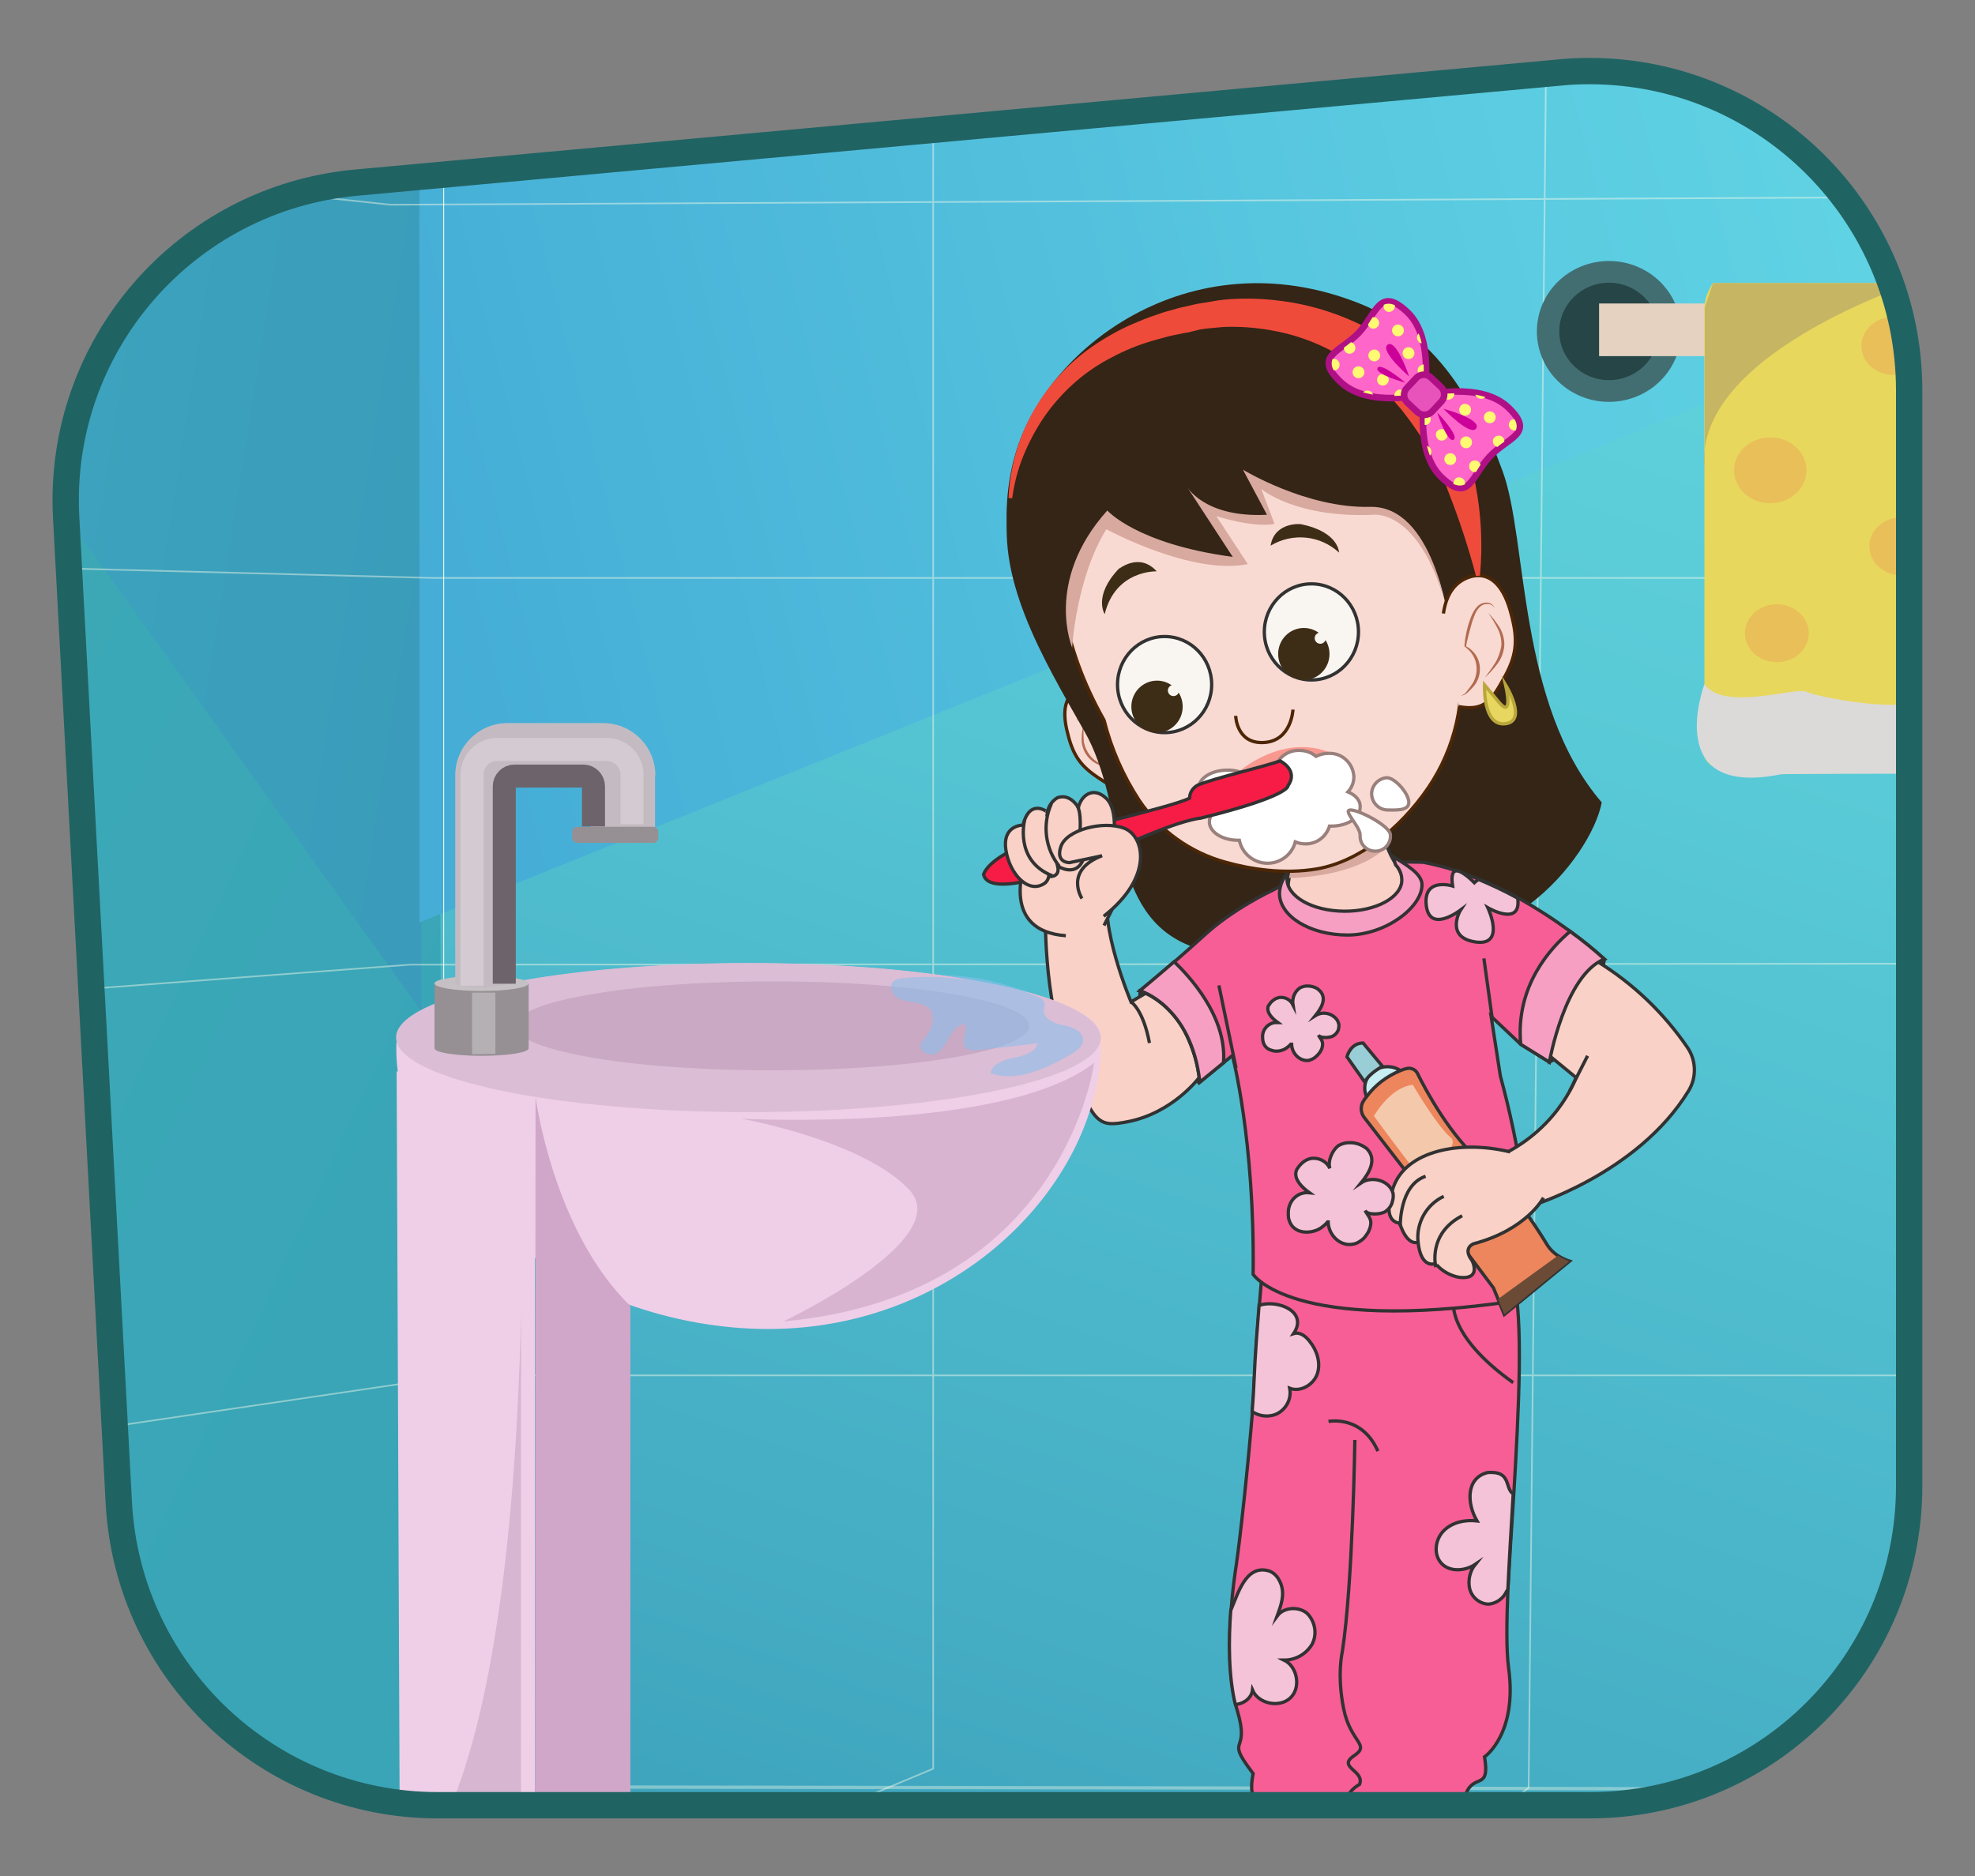 <?xml version="1.0" encoding="utf-8"?>
<!-- Generator: Adobe Illustrator 25.2.3, SVG Export Plug-In . SVG Version: 6.00 Build 0)  -->
<svg version="1.1" id="Layer_1" xmlns="http://www.w3.org/2000/svg" xmlns:xlink="http://www.w3.org/1999/xlink" x="0px" y="0px"
	 viewBox="0 0 600 570" style="enable-background:new 0 0 600 570;" xml:space="preserve">
<rect x="0" y="0" width="600" height="570" fill="#808080" stroke="none"/>
<style type="text/css">
	.st0{fill:#EFEFEF;}
	.st1{clip-path:url(#SVGID_2_);}
	.st2{fill:url(#SVGID_3_);}
	.st3{opacity:0.36;fill:none;stroke:#FEFFEB;stroke-miterlimit:10;enable-background:new    ;}
	.st4{fill:url(#SVGID_4_);}
	.st5{fill:url(#SVGID_5_);}
	.st6{fill:url(#SVGID_6_);}
	.st7{fill:url(#SVGID_7_);}
	.st8{opacity:0.57;fill:#A8B0B2;enable-background:new    ;}
	.st9{fill:url(#SVGID_8_);}
	.st10{fill:none;stroke:#FEFFEB;stroke-width:0.25;stroke-miterlimit:10;}
	.st11{opacity:0.43;}
	.st12{fill:none;stroke:#FEFFEB;stroke-width:0.5;stroke-miterlimit:10;}
	.st13{fill:#D3F0F4;}
	.st14{fill:#426E72;}
	.st15{fill:#264547;}
	.st16{fill:#E5D2C1;}
	.st17{fill:#E9EAE5;}
	.st18{fill:#99AAA9;}
	.st19{fill:#C0C1BC;}
	.st20{fill:#E8D75D;}
	.st21{fill:#DBDAD9;}
	.st22{fill:#C6B663;}
	.st23{opacity:0.15;fill:#EA3B48;enable-background:new    ;}
	.st24{fill:#383C54;}
	.st25{fill:#878686;}
	.st26{fill:url(#SVGID_9_);}
	.st27{fill:#D5DADB;}
	.st28{fill:url(#SVGID_10_);}
	.st29{fill:#AA9D87;}
	.st30{fill:none;}
	.st31{opacity:0.22;enable-background:new    ;}
	.st32{fill:#9B2454;stroke:#323232;stroke-miterlimit:10;}
	.st33{fill:#F9DAD2;stroke:#4C2606;stroke-miterlimit:10;}
	.st34{fill:#B26B51;}
	.st35{fill:#E7D760;stroke:#BAA73B;stroke-miterlimit:10;}
	.st36{fill:#F9D1C6;stroke:#323232;stroke-miterlimit:10;}
	.st37{fill:#7F527D;stroke:#323232;stroke-miterlimit:10;}
	.st38{fill:#936393;}
	.st39{fill:#E8D1E8;}
	.st40{fill:#D8A99E;}
	.st41{fill:#F75E95;stroke:#323232;stroke-miterlimit:10;}
	.st42{fill:#F4C3D7;stroke:#323232;stroke-miterlimit:10;}
	.st43{fill:#342516;}
	.st44{fill:#951C27;}
	.st45{fill:#F4EAE9;stroke:#664138;stroke-miterlimit:10;}
	.st46{fill:#F5968E;}
	.st47{fill:#F4756E;}
	.st48{fill:#C7EEF2;stroke:#323232;stroke-miterlimit:10;}
	.st49{fill:#ED865D;stroke:#323232;stroke-miterlimit:10;}
	.st50{fill:#9ACED6;stroke:#323232;stroke-miterlimit:10;}
	.st51{fill:#F4C9AB;}
	.st52{fill:#6B4B36;}
	.st53{fill:none;stroke:#323232;stroke-miterlimit:10;}
	.st54{fill:#F79FC3;stroke:#323232;stroke-miterlimit:10;}
	.st55{fill:#F9988F;}
	.st56{fill:#F9F6F2;stroke:#323232;stroke-miterlimit:10;}
	.st57{fill:#3D2D16;stroke:#3D2D16;stroke-miterlimit:10;}
	.st58{fill:#F9F6F2;}
	.st59{fill:#3D2D16;}
	.st60{fill:#FFFFFF;stroke:#99807C;stroke-miterlimit:10;}
	.st61{fill:#F71C46;stroke:#323232;stroke-miterlimit:10;}
	.st62{fill:#EF4B3B;}
	.st63{fill:#FE66CA;stroke:#AF1086;stroke-width:2;stroke-miterlimit:10;}
	.st64{fill:#FFFA71;}
	.st65{fill:#CC0098;}
	.st66{fill:#E852BB;stroke:#AF1086;stroke-width:2;stroke-miterlimit:10;}
	.st67{fill:#EFCEE8;}
	.st68{fill:#DBBDD5;}
	.st69{fill:#C9A9C3;}
	.st70{fill:#968F94;}
	.st71{fill:#C4C0C3;}
	.st72{fill:#C4BBC2;}
	.st73{fill:#D1A7C9;}
	.st74{opacity:0.58;fill:#8AC0ED;enable-background:new    ;}
	.st75{fill:#D8B4D1;}
	.st76{fill:#D6B6D0;}
	.st77{fill:#B5B0B4;}
	.st78{fill:none;stroke:#D3CBD1;stroke-width:7;stroke-miterlimit:10;}
	.st79{fill:none;stroke:#6D646B;stroke-width:7;stroke-miterlimit:10;}
	.st80{fill:none;stroke:#206363;stroke-width:8;stroke-miterlimit:10;}
</style>
<path class="st0" d="M133,548.5h350c53.6,0,97-43.4,97-97v-333c-0.1-53.6-43.6-96.9-97.1-96.9c-2.9,0-5.8,0.1-8.7,0.4L108.1,55.5
	c-51.9,4.8-90.8,49.7-88,101.7l16,299.5C38.9,508.1,81.4,548.5,133,548.5z"/>
<g>
	<defs>
		<path id="SVGID_1_" d="M133,548.5h350c53.6,0,97-43.4,97-97v-333c-0.1-53.6-43.6-96.9-97.1-96.9c-2.9,0-5.8,0.1-8.7,0.4
			L108.1,55.5c-51.9,4.8-90.8,49.7-88,101.7l16,299.5C38.9,508.1,81.4,548.5,133,548.5z"/>
	</defs>
	<clipPath id="SVGID_2_">
		<use xlink:href="#SVGID_1_"  style="overflow:visible;"/>
	</clipPath>
	<g class="st1">
		
			<linearGradient id="SVGID_3_" gradientUnits="userSpaceOnUse" x1="976.925" y1="1165.122" x2="529.725" y2="-140.048" gradientTransform="matrix(1 0 0 -1 0 572)">
			<stop  offset="0" style="stop-color:#72EDED"/>
			<stop  offset="0.23" style="stop-color:#6FE9EA"/>
			<stop  offset="0.45" style="stop-color:#67DDE3"/>
			<stop  offset="0.68" style="stop-color:#58C9D6"/>
			<stop  offset="0.9" style="stop-color:#45ADC4"/>
			<stop  offset="0.99" style="stop-color:#3CA1BC"/>
		</linearGradient>
		<path class="st2" d="M131-200.1c1.2,258.8,2.4,517.7,3.6,776.5l1150.4,7.1v-780.1L131-200.1z"/>
		<line class="st3" x1="136.4" y1="542.9" x2="1352.3" y2="544.8"/>
		
			<linearGradient id="SVGID_4_" gradientUnits="userSpaceOnUse" x1="-1117.42" y1="810.79" x2="150.52" y2="216.68" gradientTransform="matrix(1 0 0 -1 0 572)">
			<stop  offset="0.38" style="stop-color:#41AFB5"/>
			<stop  offset="0.76" style="stop-color:#3EABB6"/>
			<stop  offset="0.99" style="stop-color:#39A5B7"/>
		</linearGradient>
		<path class="st4" d="M131.6-205.8l-509.1-171.3l-9.9,1032.7L135,544.2C133.9,294.2,132.7,44.2,131.6-205.8z"/>
		
			<linearGradient id="SVGID_5_" gradientUnits="userSpaceOnUse" x1="-765.481" y1="712.805" x2="171.629" y2="564.095" gradientTransform="matrix(1 0 0 -1 0 572)">
			<stop  offset="0.13" style="stop-color:#41B5C4"/>
			<stop  offset="0.48" style="stop-color:#40B1C2"/>
			<stop  offset="0.81" style="stop-color:#3DA5BE"/>
			<stop  offset="0.99" style="stop-color:#3A9CBA"/>
		</linearGradient>
		<path class="st5" d="M-367.7-384l496.4,179.9L128,307.3L-367.7-384z"/>
		
			<linearGradient id="SVGID_6_" gradientUnits="userSpaceOnUse" x1="1320.054" y1="833.019" x2="70.313" y2="518.736" gradientTransform="matrix(1 0 0 -1 0 572)">
			<stop  offset="2.000000e-02" style="stop-color:#72EDED"/>
			<stop  offset="0.26" style="stop-color:#6FE9EC"/>
			<stop  offset="0.5" style="stop-color:#67DDE7"/>
			<stop  offset="0.74" style="stop-color:#59C9E0"/>
			<stop  offset="0.98" style="stop-color:#45ADD6"/>
			<stop  offset="0.99" style="stop-color:#45ADD6"/>
		</linearGradient>
		<polyline class="st6" points="1334.6,-203.1 127.4,-202.5 127.4,280.3 1323.6,-202.5 		"/>
		
			<linearGradient id="SVGID_7_" gradientUnits="userSpaceOnUse" x1="1255.8" y1="125.021" x2="360.71" y2="-100.079" gradientTransform="matrix(1 0 0 -1 0 572)">
			<stop  offset="2.000000e-02" style="stop-color:#E9EAE5"/>
			<stop  offset="0.12" style="stop-color:#E0E4E0"/>
			<stop  offset="0.44" style="stop-color:#C7D4D1"/>
			<stop  offset="0.74" style="stop-color:#B8C9C8"/>
			<stop  offset="0.98" style="stop-color:#B3C6C5"/>
		</linearGradient>
		<path class="st7" d="M1297,550.8l-1162.6-6l-502.6,105.6l1665.3-8.7L1297,550.8z"/>
		<path class="st8" d="M52.3,535.4l-8.8,2.2l9.2,0.4C52.4,537.1,52.3,536.3,52.3,535.4z"/>
		<path class="st8" d="M125.3,544.9c0.4,4.2,0,8.1-3.7,11c-0.9,0.7-1.9,1.3-3,1.7c63,2.3,141.9,4.9,173.8,4.5
			c17.7,39.3,92.5,40.9,136,0.2L824,571l-7.5,15.9c-1,2.1,0,4.5,2.1,5.5c0.6,0.3,1.2,0.4,1.8,0.4l363.5,3.2c3.3,0,6.3-2,7.4-5.1
			l14.6-40.5L125.3,544.9z"/>
		
			<linearGradient id="SVGID_8_" gradientUnits="userSpaceOnUse" x1="-329.94" y1="-26.259" x2="1335.37" y2="-26.259" gradientTransform="matrix(1 0 0 -1 0 572)">
			<stop  offset="0" style="stop-color:#6F929B"/>
			<stop  offset="0.14" style="stop-color:#7D96A5"/>
			<stop  offset="0.48" style="stop-color:#999EB9"/>
			<stop  offset="0.77" style="stop-color:#ABA2C5"/>
			<stop  offset="0.99" style="stop-color:#B1A4C9"/>
		</linearGradient>
		<path class="st9" d="M136.4,542.9c117.8,30.6,237.1,55,357.4,73c306.3,45.7,580.2,44.3,805.4,25.3L-366.1,650L136.4,542.9z"/>
		<line class="st10" x1="134.8" y1="-209.9" x2="134.8" y2="547.9"/>
		<g class="st11">
			<polyline class="st12" points="-373,9.9 118.6,62.2 1442.2,55.6 			"/>
			<polyline class="st12" points="-374,162.5 131.4,175.6 1381.6,175.6 			"/>
			<polyline class="st12" points="-369.5,311.5 -369.5,330.3 124.6,293.1 1415.9,292.3 			"/>
			<polyline class="st12" points="-366.2,492.5 139.2,417.9 1352.3,417.9 			"/>
			<polyline class="st12" points="283.5,-200.1 283.5,537.4 -128.7,709.9 			"/>
			<polyline class="st12" points="471.9,-200.1 464.4,543.2 210.9,735 			"/>
			<polyline class="st12" points="657.9,-200.1 654.7,546.4 530.5,801 			"/>
		</g>
		<polygon class="st13" points="15.8,-147.2 72.3,-126 72.3,37.7 15.8,30.6 		"/>
		<ellipse class="st14" cx="488.8" cy="100.7" rx="21.9" ry="21.4"/>
		<ellipse class="st15" cx="488.8" cy="100.7" rx="15.1" ry="14.8"/>
		<rect x="485.8" y="92.2" class="st16" width="230.1" height="16"/>
		<path class="st17" d="M-21.3,310.8c0,0,26-7,25.7,22.6L4,357.2c0,0-13.1,4.2-22.3,0l0.5-18.8c0,0-1.6-2.5-3.6-4.9
			C-23.5,330.7-33.9,319.2-21.3,310.8z"/>
		<path class="st18" d="M-18.3,357.2c0,0,6.2,4.5,22.3,0c-0.4,3.5,0,4.4,0,4.4s-16,5.2-22.3,0V357.2z"/>
		<path class="st19" d="M-17.7,338.4c0,0,11.3,17.8,21.7,18.8c-8.9,1.9-14.3,3.3-22.3,0L-17.7,338.4z"/>
		<path class="st20" d="M517.8,93.4v119.3c-1.9,19.9-3.8,23.2,25.8,22.5s115.7,0.1,115.7,0.1s20.2,10.5,19.8-22.6
			c-0.3-32.4-10.4-110.7-4.8-119.3c1.3-7.4,4.8,0,4.8,0l-3.5-7.4H520.4C520.4,86,517.8,89.7,517.8,93.4z"/>
		<path class="st21" d="M517.8,207.9c0,0-13.2,34.9,23.5,27.3c36.6-0.3,116.3,0.1,116.3,0.1s25,10.1,21.6-27.4
			c-9.3,0-39.9,5.9-47.4,4s-40.5-3.3-47.7,0.7s-31.9-0.8-35.3-2.4S523.9,216.3,517.8,207.9z"/>
		<path class="st22" d="M581.3,86c0,0-67.3,21.9-63.4,56.3V93.4l2.5-7.4H581.3z"/>
		<ellipse class="st23" cx="537.8" cy="142.9" rx="11" ry="10"/>
		<ellipse class="st23" cx="577.6" cy="166" rx="9.7" ry="8.8"/>
		<ellipse class="st23" cx="600.8" cy="133.2" rx="9.7" ry="8.8"/>
		<ellipse class="st23" cx="575.2" cy="105.1" rx="9.7" ry="8.8"/>
		<ellipse class="st23" cx="600.8" cy="192.4" rx="9.7" ry="8.8"/>
		<ellipse class="st23" cx="539.8" cy="192.4" rx="9.7" ry="8.8"/>
		<polygon class="st24" points="93.1,-137.5 24.4,-161.3 24.4,22.8 98.1,36.1 100.2,-135.4 		"/>
		<polygon class="st25" points="90.2,-138 90.2,24.3 96,27.7 96,-129.8 		"/>
		
			<linearGradient id="SVGID_9_" gradientUnits="userSpaceOnUse" x1="64.441" y1="609.2" x2="56.691" y2="511.03" gradientTransform="matrix(1 0 0 -1 0 572)">
			<stop  offset="0" style="stop-color:#AECCD3"/>
			<stop  offset="0.44" style="stop-color:#D0DDDD"/>
		</linearGradient>
		<polygon class="st26" points="69.4,-14.7 90.2,28.8 32.4,15.3 32.4,-23.7 69.4,-16.1 		"/>
		<polygon class="st27" points="90.2,28.8 85.9,30.2 32.4,18.5 32.4,15.3 		"/>
		
			<linearGradient id="SVGID_10_" gradientUnits="userSpaceOnUse" x1="64.441" y1="634.7" x2="56.691" y2="536.53" gradientTransform="matrix(1 0 0 -1 0 572)">
			<stop  offset="0" style="stop-color:#AECCD3"/>
			<stop  offset="0.44" style="stop-color:#D0DDDD"/>
		</linearGradient>
		<polygon class="st28" points="69.4,-40.2 90.2,3.3 32.4,-10.2 32.4,-49.2 69.4,-41.6 		"/>
		<polygon class="st27" points="90.2,3.3 85.9,4.7 32.4,-6.9 32.4,-10.2 		"/>
		<polygon class="st29" points="18.8,-177.3 14.6,-177.3 14.6,30.2 18.8,30.7 		"/>
		<path class="st17" d="M18.8-177.3V30.7L106,44.2v-187.6L18.8-177.3z M95.3,24.8l-63-9.7v-171l63,23.2V24.8z"/>
		<polygon class="st30" points="115.2,44.1 98.7,44.1 10.3,30.2 18.8,30.5 27.4,30.7 		"/>
		<ellipse class="st31" cx="399.7" cy="581.8" rx="82.7" ry="20"/>
		<path class="st32" d="M364.5,328.8c0.2-5.8-1.4-11.6-4.7-16.4c-3.4-4.9-8-8.8-13.4-11.3c-1.9,14.7,18.1,28,18.1,28"/>
		<path class="st33" d="M339.4,215.5c-3.1-3.6-7.1-6.9-11.2-5.9s-5.7,5.3-4.1,12.2s3.5,10.4,9.1,14.2s8.6,5.7,13.6,1.5
			C346.9,229.7,341.1,217.9,339.4,215.5z"/>
		<path class="st34" d="M345.2,235.2c-0.7,0.2-1.4,0.2-2.1,0c-0.7-0.2-1.4-0.4-2-0.8c-1.4-0.7-2.5-1.7-3.2-3.1
			c-0.7-1.3-1-2.9-0.7-4.4c0.1-0.8,0.4-1.6,0.9-2.3c-0.4-0.5-0.7-0.9-1.1-1.4c-1-1.2-2-2.3-3.1-3.4c-1-1.1-2.2-2-3.6-2.6
			c-0.7-0.2-1.4-0.1-2,0.2c-0.6,0.4-1,1-1,1.8c-0.2-0.8,0.2-1.6,0.9-2.1c0.7-0.5,1.5-0.7,2.3-0.5c1.5,0.5,2.9,1.4,3.9,2.6
			c1.1,1.1,2.1,2.3,3.1,3.6c0.3,0.4,0.6,0.9,0.9,1.3c0,0.1,0.1,0.1,0.1,0.2s-0.1,0.3-0.2,0.4c-0.3,0.7-0.5,1.4-0.6,2.2
			c-0.1,1.4,0.1,2.8,0.8,4c0.6,1.2,1.6,2.2,2.8,2.9c0.6,0.3,1.2,0.6,1.9,0.9C343.8,235.2,344.5,235.3,345.2,235.2z M333.7,231.7
			c1.3,0.8,2.7,1.5,4.1,2.2c-1.5-0.4-3-1-4.4-1.7c-1.5-0.7-2.7-1.8-3.6-3.2c-0.8-1.4-1.3-3-1.2-4.7c0-1.6,0.3-3.1,0.7-4.6
			c-0.1,1.5-0.2,3.1-0.1,4.6c0,1.5,0.5,3,1.3,4.3C331.3,229.9,332.4,231,333.7,231.7L333.7,231.7z"/>
		<path class="st35" d="M344.9,234.7c0,0,5.5,9.2,0.2,11.2s-4.8-8.7-4.8-8.7s2.4,8.9,3.5,3.2L344.9,234.7z"/>
		<path class="st36" d="M317.6,275.9c0,0-0.9,27.6,7,46.6s8.8,20.1,18.1,18.3c14.1-2.8,22-13.9,22-13.9s-4.9-22.5-16-25.5l-5.1,3
			c0,0-10-23.6-6.7-34.8C336.9,269.6,319,265.9,317.6,275.9z"/>
		<path class="st36" d="M343.6,304.4c0,0,3.7,2.3,5.6,12.5"/>
		<path class="st32" d="M486.7,291.2c0,0-9.7,5.1-13.7,14.1c-2.4,5.5-3.2,11.5-2.3,17.4c13.4-6.3,16.7-31.3,16.7-31.3"/>
		<path class="st36" d="M412.9,562.7l-23.2,6.5l-7.6-16c0.5-0.7,0.9-1.4,1.3-2c0.4-0.7,0.8-1.5,1.1-2.2c2.9-6.2,1.3-9.7,1.3-9.7
			s23.2-7.9,23.6,1.6c0.1,2.5,0.3,4.8,0.4,6.8c0.5,6,1,10.1,1,10.1l1,2.3L412.9,562.7z"/>
		<path class="st37" d="M415.9,565c-16,12.3-48.9,14.6-61.7,12.1c-6.4-1.3-8-4.2-8-6.9c0.1-1.8,0.6-3.5,1.5-5
			c4.9-12.8,18.5-19,33.9-14.6c0.6,0.2,1.2,0.3,1.7,0.5c13.3,4.7,10.3,15,10.3,15c12.1-1.3,16.8-4.8,18.1-6.1
			c0.1-0.1,0.3-0.3,0.4-0.4l-1.4-1.9l5,0.5v4.2L415.9,565z"/>
		
			<ellipse transform="matrix(0.982 -0.188 0.188 0.982 -98.324 78.752)" class="st38" cx="365.1" cy="556.6" rx="12.2" ry="5.3"/>
		<path class="st39" d="M415.6,564.5c-15.9,12.3-48.7,14.6-61.4,12.1c-6.3-1.3-8-4.2-8-6.9c2.5,3,11.3,8.2,42.1,3
			c1.9-0.3,3.7-0.8,5.5-1.3c5.2-1.7,16.3-5.5,21.8-9.4L415.6,564.5z"/>
		<path class="st40" d="M409.3,547.8c-9,4.4-19.5,2.6-24.5,1.3c2.8-6.2,1.3-9.7,1.3-9.7s22.4-7.9,22.9,1.6
			C409,543.4,409.1,545.7,409.3,547.8z"/>
		<path class="st36" d="M446.8,566.2l-23.2,6.5l-7.6-16c0.5-0.7,0.9-1.4,1.3-2s0.8-1.5,1.1-2.2c2.9-6.2,1.3-9.7,1.3-9.7
			s23.2-7.9,23.6,1.6c0.1,2.5,0.3,4.8,0.4,6.8c0.5,6,1,10.1,1,10.1l1,2.3L446.8,566.2z"/>
		<path class="st37" d="M449.8,568.5c-16,12.3-48.9,14.6-61.7,12.1c-6.4-1.3-8-4.2-8-6.9c0.1-1.8,0.6-3.5,1.5-5
			c4.9-12.8,18.5-19,33.9-14.6c0.6,0.2,1.2,0.4,1.7,0.6c13.3,4.7,10.3,15,10.3,15c12.1-1.3,16.8-4.8,18.1-6.1
			c0.3-0.3,0.4-0.4,0.4-0.4l-1.4-1.9l5,0.5v4.2L449.8,568.5z"/>
		
			<ellipse transform="matrix(0.982 -0.188 0.188 0.982 -98.373 85.194)" class="st38" cx="398.9" cy="560" rx="12.2" ry="5.3"/>
		<path class="st39" d="M449.5,568c-15.9,12.3-48.7,14.6-61.4,12.1c-6.3-1.3-8-4.2-8-6.9c2.5,3,11.2,8.2,42,3
			c1.9-0.3,3.7-0.8,5.5-1.3c5.2-1.7,16.3-5.5,21.8-9.4L449.5,568z"/>
		<path class="st40" d="M443.1,551.2c-9,4.4-19.5,2.6-24.5,1.3c2.8-6.2,1.3-9.7,1.3-9.7s22.4-7.9,22.9,1.6
			C442.8,546.8,443,549.2,443.1,551.2z"/>
		<path class="st41" d="M458.1,482.7c-0.4,10.3-0.5,18.9,0.2,24c2.8,20.2-7.3,27.1-7.3,27.1c1.7,10.4-3.1,4.9-5.6,11.1
			s-12.2,4.5-12.2,4.5c-14.3,2.8-24-0.3-24-0.3c-9.4,1.6-19,0.5-27.8-3.2c-2.1-0.7-0.7-7-0.7-7l-0.8-1.1c-7.7-10.3,0-4.6-4-18
			c-0.2-0.6-0.4-1.3-0.5-1.9c-2.1-8.6-2.1-19.5-1.4-28.6l0,0c0.4-5.7,1.1-10.7,1.6-14c1.1-7.4,3.6-30.2,4.9-46.5
			c0.3-3.7,0.5-7.1,0.6-9.9c0.3-7.5,1-15.9,1.5-22.4s1-11.3,1-11.3s70.6-20.2,76.2,3.5c3,12.6,1.6,39.6,0.1,65
			C459.2,464,458.6,474,458.1,482.7C458.1,482.7,458.1,482.7,458.1,482.7z"/>
		<path class="st42" d="M459.7,453.9c-0.6,10.2-1.2,20.2-1.6,28.9l0,0c-0.1,0.3-0.2,0.5-0.4,0.7c-1,2.2-3.1,3.7-5.5,3.9
			c-2.7-0.1-5-2-5.7-4.6c-0.6-2.6,0-5.4,1.7-7.5c-3.1,2.1-7.8,2.4-10.3-0.3s-1.9-7.3,0.7-9.9s6.5-3.4,10.1-3
			c-3.1-5.3-3.4-13.1,3.3-14.7C459.3,446.9,457,452.1,459.7,453.9z"/>
		<path class="st42" d="M398.6,499.6c-1.8,3-5,4.8-8.5,4.8c4.1,2,5.2,8.4,1.9,11.5s-9.7,1.8-11.5-2.4c-0.3,2.5-2.7,4.2-5.2,4.4
			c-2.1-8.6-2.1-19.5-1.4-28.6l0,0c2.2-5.1,4.5-13.7,11.2-12.1c2.6,0.6,4.2,3.4,4.5,6s-0.7,5.3-1.6,7.8c2-2.7,6.5-3,9.1-0.8
			C399.6,492.7,400.2,496.6,398.6,499.6z"/>
		<path class="st42" d="M400.2,417.4c-1.1,3.3-5.1,5.7-8.4,4.4c0.7,3.5-1.4,7-4.7,8.1c-2.3,0.7-4.7,0.3-6.7-1
			c0.3-3.7,0.5-7.1,0.6-9.9c0.3-7.5,1-15.9,1.5-22.4h0.1c5.2-1.8,15,1.7,10.4,8.6c1.9-0.6,3.7,0.8,4.9,2.4
			C400.1,410.3,401.3,414.1,400.2,417.4z"/>
		<path class="st41" d="M411.6,437.5c0,0-0.6,43.5-3.8,64.3c0,0-1.7,7,0.4,17.4c2.1,10.4,8.3,10.8,3.1,14.3s3.5,4.5,1.7,8.7
			c0,0-4.9,2.4-3.8,7"/>
		<path class="st41" d="M403.6,431.9c0,0,10.1-2.1,15,9"/>
		<path class="st41" d="M441.6,395.1c0,0-2.4,10.4,18.1,25"/>
		<path class="st43" d="M420.9,119.1c0,0,25.3,5.6,25.5,6.6c1.6,5.6-0.2-10.6,10.1,17.5c7.7,20.9,4.4,70.7,30.1,100.6
			c0.2,0.2,0-0.3,0,0c-3.1,16.7-32.4,53.6-69.9,37.6c0,0-28.2,15.7-54.3,6.3s-20-42.8-32.9-65.4s-27.8-47.7-22.6-71
			S399,78.8,420.9,119.1z"/>
		<path class="st41" d="M487.4,291.4c-12.1,4.9-16.7,31.3-16.7,31.3l-8.7-5.4l-9-8.5l2.8,18.1c5.8,21.3,9.1,43.3,9.7,65.4l-5.3,3
			c-67.9,10-79.5-8.1-79.5-8.1c0.5-41-6.3-66.5-6.3-66.5l-2.7,2.2l-7.2,5.9c-2.5-23.2-18.2-27.7-18.2-27.7s4.6-3.8,10.4-8.8
			c2.8-2.4,5.8-5.1,8.8-7.8c9-8.4,20.9-13.9,20.9-13.9c18.3-10.2,46.1-8.6,46.1-8.6c3.4,0.7,6.7,1.5,10,2.6c0.7,0.2,1.4,0.5,2,0.7
			l0,0c1.6,0.6,3.2,1.2,4.8,1.8c4,1.7,7.9,3.5,11.7,5.6c5.6,3.1,11,6.6,16.2,10.4C480.6,285.6,484.1,288.4,487.4,291.4z"/>
		<path class="st44" d="M363.6,238.8c1.1,4.1,9.5,9.6,16.2,12c4.7,1.8,9.8,2.5,14.8,1.9c9.1-1.1,15.5-8.4,18.6-14.5
			c1.1-2,1.6-4.3,1.4-6.6c-0.5-3.9-5.1-5.9-9.7-6.7s-8.6-0.3-17.9,1.9c-7.7,1.8-15.6,4.5-20,7.1c-2.3,1.4-3.7,2.7-3.6,3.9
			C363.4,238.2,363.5,238.5,363.6,238.8z"/>
		<path class="st45" d="M365.5,234.9c19.6,10.1,46.3-5.9,41.9-9.9c-4.4-0.7-11.2-0.5-20.5,1.7C379.3,228.6,370,232.3,365.5,234.9z"
			/>
		<path class="st46" d="M363.5,238.3c1.2-1.2,5.6-3.9,22.3-8.1c23.1-5.8,28.7,0.8,28.7,0.8c-0.9-7.7-15.5-9.4-34.3-4.9
			c-11.7,2.8-17.1,7.5-16.9,11.1C363.4,237.6,363.4,238,363.5,238.3z"/>
		<path class="st46" d="M363.6,238.8c3.7,7.9,15.6,16.8,29.9,15.3c9.2-0.9,22.7-14.2,21.1-23.2c-2.2,6.8-7.5,17.6-18.9,20
			C380.3,254.3,371.6,245.6,363.6,238.8z"/>
		<path class="st47" d="M407.2,241c0,0-7.6-2.8-13.8,2.1c0,0-10.4-0.9-12.6,5.5C380.9,248.6,397.6,251.9,407.2,241z"/>
		<ellipse class="st48" cx="421.5" cy="330.6" rx="6.9" ry="6.5"/>
		<path class="st49" d="M476.8,383.2L457,399.4l-1.9-4.7l-1.4-3.4l-25.2-33.6l-14-18.1c-1.2-1.5-1.3-3.6-0.2-5.2
			c0.2-0.4,0.5-0.7,0.8-1.1c2.6-3.6,6.2-6.3,10.3-8c0.6-0.2,1.2-0.5,1.8-0.6c1.3-0.4,2.8,0.2,3.4,1.4c2.6,5.3,10.3,19.5,19.4,26.9
			c7.9,6.4,16,18.6,20.2,25.5c0.8,1.2,1.8,2.1,2.9,2.9C474.4,382.2,475.5,382.8,476.8,383.2z"/>
		<path class="st50" d="M414.7,328.9l-5.5-7.8c0,0,1-4.2,4.9-4.2l5.9,7.1c0,0-3.9,2-5.3,4.6"/>
		<path class="st51" d="M417.4,339.1c0,0,4.8-8.7,11.8-9.5c0,0,7.4,12.6,11.4,15.9s-9.6,11.7-9.6,11.7S421.6,344.9,417.4,339.1z"/>
		<path class="st52" d="M476.8,383.2L457,399.4l-1.9-4.7l18.2-13.2C474.4,382.2,475.6,382.8,476.8,383.2z"/>
		<path class="st36" d="M464.2,366.7c0,0,33.1-9.6,48.8-35.3c2.5-4.1,2.3-9.3-0.4-13.2c-7.2-10.5-16.5-19.4-27.4-26.1
			c0,0-12.3,3.6-14.2,28.9l7.8,6.4c0,0-6.1,17.7-27,25.4"/>
		<path class="st36" d="M468.9,363.9c0,0-5,9.7-21.2,14c0,0-3.5,1.2-0.5,5.1c0,0,3.1,5.9-3.9,5.1c-2.8-0.5-5.4-2-7.2-4.2
			c0,0-4.4,1.9-5.3-6.5c0,0-3.2,1.6-5.6-5.8c0,0-5.8,0.2-1.9-10.9s20.4-14.4,35.5-10.7"/>
		<path class="st36" d="M436.2,385c0,0-2.6-10.1,8-15.6"/>
		<path class="st36" d="M430.8,377.4c-0.6-5.8,2.5-11.4,7.8-13.9"/>
		<path class="st36" d="M425.4,372.5c0,0-0.3-12.4,7.7-15.1"/>
		<line class="st53" x1="476.9" y1="331.4" x2="482.3" y2="320.8"/>
		<path class="st54" d="M487.4,291.4c-12.1,4.9-16.7,31.3-16.7,31.3l-8.7-5.4c-1.7-17.9,9.4-29.6,15-34.3
			C480.6,285.6,484.1,288.4,487.4,291.4z"/>
		<path class="st54" d="M371.7,322.9l-7.2,5.9c-2.5-23.2-18.2-27.8-18.2-27.8s4.6-3.8,10.4-8.8C360.8,296.1,372.8,308.6,371.7,322.9
			z"/>
		<line class="st53" x1="375.5" y1="324.5" x2="370.3" y2="299.4"/>
		<line class="st53" x1="453.4" y1="309.9" x2="450.8" y2="291.2"/>
		<path class="st36" d="M414.4,279.6c-18.4,5.6-23.3-3.8-23.3-3.8c-0.1-3,0-6,0.5-8.9c0.9-5.7,2.6-11.2,5-16.5
			c-1.7-23.6,29.7-24.4,25-12.9c-2.5,6.3-2.6,13.3-0.2,19.7c0.7,1.9,1.6,3.8,2.8,5.5C435.8,281.8,414.4,279.6,414.4,279.6z"/>
		<path class="st40" d="M421.7,237.5c-2.5,6.3-2.6,13.3-0.2,19.6c-7.8,7.9-22.8,9.5-29.9,9.7c0.9-5.7,2.6-11.2,5-16.5
			C395,226.7,426.4,225.9,421.7,237.5z"/>
		<path class="st54" d="M432,268.8c0,7-11.2,15.3-22.6,15.3s-20.7-5.7-20.7-12.7c0.1-2.4,1-4.6,2.7-6.3c-0.1,0.3-0.2,0.6-0.3,1
			c-1,5.3,5.9,10.1,15.5,10.7s18.2-3.2,19.2-8.5c0.3-2-0.4-4.1-1.8-5.5c-0.3-0.8-0.5-1.6-0.5-2.4C427,262.7,432,265.4,432,268.8z"/>
		<path class="st33" d="M329,135.3c0,0-20,36.9,6.4,83.5c2.2,8.7,5.8,16.9,10.7,24.4c6.2,9.2,15.6,15.9,26.3,18.8
			c7.6,2.1,17.6,3.7,27.7,2c12.6-2.2,25.2-12,33.9-24.8c8.1-12,11.4-26.6,9.3-41c-2.8-19.9-12.6-66.8-40.8-79.1
			C361.2,101,329,135.3,329,135.3z"/>
		<path class="st55" d="M373.7,236.7c0,0,18.4-18.7,36.9-4.2c0,0-6.4-4.2-21.7-1.2C365.2,236,373.7,236.7,373.7,236.7z"/>
		<path class="st40" d="M325.7,196.9c0,0,1.2-21.2,10.4-36.1c0,0,25.9,14.1,43,10.6l-9.6-14.6c0,0,10.8,3.6,17.7,2.4l-4-10.6
			c0,0,10.4,8.9,34.3,7.8c0,0,13.4-1.6,21.4,26.4l-9-34.8L389,129l-43.3,2.6l-15.3,14.3l-11.6,33l6.8,18.8"/>
		<ellipse class="st56" cx="398.4" cy="192" rx="14.3" ry="14.6"/>
		<ellipse class="st57" cx="396.1" cy="198.7" rx="7.3" ry="7.4"/>
		<ellipse class="st58" cx="401.1" cy="193.9" rx="1.7" ry="1.7"/>
		<ellipse class="st56" cx="353.8" cy="208" rx="14.3" ry="14.6"/>
		<ellipse class="st57" cx="351.5" cy="214.7" rx="7.3" ry="7.4"/>
		<ellipse class="st58" cx="356.5" cy="209.8" rx="1.7" ry="1.7"/>
		<path class="st59" d="M386,165.8c6.6-4,15.1-3.2,20.8,2.1c0,0,0-6.2-11.4-8.6C395.4,159.2,387.2,158.4,386,165.8z"/>
		<path class="st59" d="M351.4,173.6c0,0-12.5-0.5-15.8,13c0,0-3.6-5.5,4.3-13.8C340,172.9,346.1,167.7,351.4,173.6z"/>
		<path class="st33" d="M375.4,217.5c0,0,0.2,8.6,8.6,8.1s8.8-10,8.8-10"/>
		<path class="st60" d="M409.5,240.6c1.2-1.3,1.8-2.9,1.8-4.6c-0.2-4.1-3.6-7.3-7.7-7.1c-1.3,0-2.6,0.3-3.8,0.9
			c-1.4-1.2-3.2-1.8-5.1-1.8c-3.8-0.1-7,2.6-7.6,6.4c-0.5-0.1-1-0.1-1.4-0.1c-2.2,0-4.3,0.5-6.2,1.7c-2-1.4-4.3-2.1-6.7-2
			c-4.8,0-8.7,2.5-8.7,5.6c0,2.7,3.1,5,7.1,5.5c-2.3,1-3.8,2.7-3.8,4.6c0,3.1,3.9,5.6,8.7,5.6h0.4c1,4.8,5.7,7.8,10.4,6.8
			c3.2-0.7,5.8-3.1,6.6-6.3c1,0.4,2,0.6,3,0.6c3.4,0.1,6.4-2.1,7.4-5.4h0.6c4.8,0,8.7-2.5,8.7-5.6
			C413.4,243.3,411.9,241.6,409.5,240.6z"/>
		<path class="st61" d="M298.8,265.7c0,0,1-4.2,11-8.4s45.9-11.8,51.6-14.8c0-1.7,1.1-3.3,2.6-4c4.7-2,20.2-5.6,24.9-7.3
			c0,0,5.7,2.8,2.4,7.5c0,0,1,3.1-26.6,9.9c0,0-5.6,0.2-23.8,8.5C322.6,265.6,300.4,272.9,298.8,265.7z"/>
		<path class="st36" d="M323.8,284.3c-20-1.4-12.5-21.7-12.5-21.7c5.7-11.5,25-6.4,25-6.4l3.8,15.6l-4.7,9.4"/>
		<path class="st36" d="M310.8,250.7c0,0-6.4-0.1-5.2,7.6c1.1,7.3,7,13.7,12,9.9c0.5-0.5,0.9-1.2,1-1.9c0,0,3.6,0.5,2.7-3.2
			c0,0,6.1,4.2,8.2-3.1l8.6-4.2c0,0,1.9-9.6-2.1-13.3s-7.6-0.7-8.4,2.9c0,0-2.4-4.5-6.4-3c-1.6,1-2.7,2.6-3,4.4
			C318.3,246.7,312.8,242.4,310.8,250.7z"/>
		<path class="st36" d="M311.3,249.1c0,0-3.3,12.4,8.4,17"/>
		<path class="st36" d="M319.4,244.2c-2.8,6.3-1.9,13.6,2.4,19"/>
		<path class="st36" d="M327.3,245c0,0,1.5,1.6,0.6,10"/>
		<path class="st36" d="M335.3,278.4c15.3-12,12.4-24.5,6.1-26.8s-17.4,0.5-19.1,5.6c-1.7,5,2.6,4.9,2.6,4.9
			c5.9-1.2,9.9-2.1,9.9-2.1c-11.7,4.5-6.1,13-6.1,13"/>
		<path class="st60" d="M422.4,253.7c0.2,2.6-1.8,4.8-4.3,4.9c-2.6,0.2-4.8-1.8-4.9-4.3c0-0.2,0-0.4,0-0.6c0-2.7-5.5-7.6-2.9-7.6
			S422.4,251,422.4,253.7z"/>
		<path class="st60" d="M428,243.8c0,2.7-4.2,2.3-6.7,2.3c-2.7-0.2-4.7-2.5-4.6-5.2c0.2-2.4,2.1-4.4,4.6-4.6
			C423.8,236.3,428,241.1,428,243.8z"/>
		<path class="st43" d="M336.4,155.1c0,0,8.9,10.2,38.1,14.1l-14.1-21.6c0,0,5.2,9.8,24.5,8.8l-7.3-13.7c0,0,19.3,11.8,38.6,11.3
			s23.8,34.3,23.8,34.3s4.9,8.3,14.8,5.4s8.9-81.7-42.3-101.7s-95.5,14.1-104.3,46.9c0,0-12,38,17.6,61.2c2.1,1.6,0-3.1,0-3.1
			S317,176.7,336.4,155.1z"/>
		<path class="st33" d="M438.5,186.4c1.1-7.4,4.8-10.3,8.7-11.3c5.1-1.2,9.3,2.3,11.6,10.4s2.3,12.9-1.6,20s-6,10.7-14,9.2"/>
		<path class="st34" d="M443.8,211.4c0.9-0.1,1.7-0.6,2.3-1.2c0.6-0.6,1.2-1.2,1.8-1.9c1.1-1.4,1.7-3.2,1.7-5c0-1.8-0.6-3.6-1.8-5
			c-0.7-0.8-1.5-1.5-2.4-1.9c0.1-0.7,0.2-1.4,0.4-2c0.4-1.8,0.9-3.5,1.4-5.3c0.6-1.7,1.1-3.5,2.4-4.7c0.6-0.6,1.4-0.9,2.3-0.9
			c0.9,0,1.8,0.5,2.2,1.3c-0.3-0.9-1.2-1.6-2.1-1.7c-1-0.1-2,0.2-2.8,0.8c-1.5,1.3-2.2,3.2-2.8,4.9c-0.6,1.8-1,3.6-1.3,5.4
			c-0.1,0.6-0.1,1.3-0.2,1.9c0,0.1,0,0.2,0,0.3l0.4,0.3c0.7,0.6,1.4,1.2,1.9,2c0.9,1.3,1.4,2.9,1.4,4.6c0,1.6-0.5,3.3-1.4,4.6
			c-0.5,0.7-1,1.4-1.5,2C445.3,210.6,444.6,211.1,443.8,211.4z M454.3,201.3c-1,1.6-2.1,3.1-3.2,4.6c1.4-1.3,2.7-2.7,3.8-4.2
			c1.2-1.6,1.9-3.4,2.1-5.4c0.1-2-0.4-3.9-1.4-5.6c-1-1.6-2.1-3.1-3.5-4.5c1.1,1.5,2,3.1,2.9,4.8c0.8,1.6,1.2,3.4,1.1,5.2
			C455.8,198,455.2,199.8,454.3,201.3z"/>
		<path class="st35" d="M451,208.1c0,0-0.6,12.6,6.3,11.8s0.1-11.8,0.1-11.8s2.5,10.6-2,5.3L451,208.1z"/>
		<path class="st62" d="M306.4,151.3c0.4-9.3,3-18.4,7.6-26.5c4.7-8.2,11.3-15.3,19.3-20.5c4-2.6,8.2-4.9,12.6-6.6
			c2.2-1,4.4-1.7,6.7-2.5c1.1-0.4,2.3-0.7,3.4-1s2.3-0.7,3.4-0.9l3.5-0.8c1.2-0.3,2.3-0.4,3.5-0.6s2.2-0.4,3.5-0.6s2.5-0.3,3.7-0.4
			c4.8-0.3,9.7-0.2,14.5,0.4c9.8,1.1,19.2,4.1,27.9,8.7c4.3,2.4,8.4,5.4,12,8.8c0.9,0.9,1.8,1.8,2.6,2.7c0.4,0.5,0.9,0.9,1.3,1.4
			l1.2,1.4c0.8,1,1.6,1.9,2.3,2.9l2.1,3.1c0.7,1,1.3,2.1,1.9,3.2l1.8,3.2l1.5,3.3c0.5,1.1,1,2.2,1.4,3.3c0.9,2.2,1.6,4.5,2.3,6.8
			l1,3.4c0.3,1.1,0.5,2.3,0.8,3.5c1.8,9.2,2.3,18.6,1.4,27.9l-1.2,0.1c-2.3-8.7-5.1-17.2-8.4-25.6c-0.7-2.1-1.7-4-2.6-6
			s-1.9-3.9-2.9-5.8c-0.5-1-1-1.9-1.6-2.8l-1.6-2.7l-1.8-2.6c-0.6-0.9-1.2-1.7-1.8-2.5l-1.9-2.5c-0.7-0.8-1.4-1.6-2-2.3l-1-1.2
			c-0.3-0.4-0.7-0.7-1.1-1.1c-0.7-0.7-1.4-1.5-2.1-2.2s-1.5-1.4-2.3-2.1s-1.6-1.3-2.4-2l-1.2-1l-1.2-0.9c-0.8-0.6-1.6-1.3-2.5-1.8
			c-7-4.7-14.9-7.9-23.1-9.4c-4.2-0.8-8.4-1.2-12.7-1.2c-1,0-2.1,0-3.1,0.1l-3.2,0.3c-1.1,0.1-2.2,0.2-3.3,0.4L361,101
			c-1.1,0.1-2.1,0.4-3.2,0.6s-2.1,0.4-3.2,0.7c-2.1,0.6-4.2,1.1-6.3,1.8c-4.1,1.3-8.1,3.1-11.9,5.2c-7.7,4.2-14.2,10.2-19.2,17.4
			c-2.5,3.7-4.6,7.6-6.3,11.8c-1.7,4.1-2.8,8.5-3.4,12.9L306.4,151.3z"/>
		<path class="st63" d="M452.6,138.7c-5.6,5.9-6.2,14.3-14.6,6.4s-5.1-25-5.1-25s16.9-4.3,25.3,3.7S458.1,132.8,452.6,138.7z"/>
		<path class="st63" d="M412.8,101.1c-5.6,5.9-14,7-5.5,15s25.3,3.7,25.3,3.7s3.3-17.1-5.1-25S418.3,95.2,412.8,101.1z"/>
		<circle class="st64" cx="424.7" cy="100.4" r="1.8"/>
		<circle class="st64" cx="427.9" cy="107.3" r="1.8"/>
		<circle class="st64" cx="417.5" cy="108" r="1.8"/>
		<path class="st64" d="M421.4,116.6c-0.7,0.7-1.8,0.7-2.5,0.1c-0.7-0.7-0.7-1.8-0.1-2.5s1.8-0.7,2.5-0.1c0,0,0,0,0,0
			C422.1,114.7,422.1,115.8,421.4,116.6z"/>
		<circle class="st64" cx="412.7" cy="113.1" r="1.8"/>
		<path class="st64" d="M431.2,111.3c-0.7,0.7-0.7,1.8,0,2.4c0.4,0.3,0.8,0.5,1.3,0.5c0-1.1,0.1-2.2,0-3.5
			C432,110.8,431.5,111,431.2,111.3z"/>
		<path class="st64" d="M431,103.9c0.2,0.2,0.5,0.4,0.9,0.4c-0.2-1-0.5-2-0.9-3h0c-0.7,0.7-0.7,1.8,0,2.5
			C430.9,103.9,431,103.9,431,103.9z"/>
		<path class="st64" d="M414.1,119.2L414.1,119.2c1,0.3,2,0.5,3,0.7c-0.1-0.3-0.2-0.6-0.5-0.8C415.9,118.5,414.8,118.5,414.1,119.2
			C414.1,119.2,414.1,119.2,414.1,119.2z"/>
		<path class="st64" d="M426.5,118.9c-0.7-0.7-1.8-0.7-2.4,0c-0.4,0.4-0.5,0.9-0.5,1.4c1.2,0,2.4-0.1,3.5-0.2
			C427,119.7,426.8,119.2,426.5,118.9z"/>
		<path class="st64" d="M418.5,99.3c0.7-0.7,0.6-1.8-0.1-2.5c-0.4-0.4-0.9-0.5-1.4-0.4c-0.5,0.7-0.9,1.4-1.4,2.2
			c0.1,0.3,0.2,0.6,0.5,0.8C416.7,100.1,417.8,100,418.5,99.3C418.5,99.3,418.5,99.3,418.5,99.3z"/>
		<path class="st64" d="M420.8,94.3c0.7,0.7,1.8,0.6,2.5-0.1c0.3-0.4,0.5-0.9,0.5-1.4c-1-0.6-2.3-0.7-3.4-0.2
			C420.2,93.3,420.4,93.9,420.8,94.3z"/>
		<path class="st64" d="M408.8,107c0.7,0.7,1.8,0.6,2.5-0.1c0.7-0.7,0.6-1.8-0.1-2.5c-0.2-0.2-0.5-0.4-0.8-0.4
			c-0.7,0.6-1.4,1.1-2.1,1.6C408.2,106.1,408.4,106.6,408.8,107z"/>
		<path class="st64" d="M406.5,112c0.7-0.7,0.6-1.8-0.1-2.5c0,0,0,0,0,0c-0.4-0.4-1-0.6-1.6-0.4c-0.4,1.1-0.3,2.4,0.4,3.4
			C405.7,112.6,406.2,112.4,406.5,112z"/>
		<circle class="st64" cx="452.6" cy="126.8" r="1.8"/>
		<circle class="st64" cx="445.1" cy="124.5" r="1.8"/>
		<circle class="st64" cx="445.4" cy="134.4" r="1.8"/>
		<path class="st64" d="M436.7,130.9c-0.7,0.7-0.6,1.8,0.1,2.5c0.7,0.7,1.8,0.6,2.5-0.1s0.6-1.8-0.1-2.5c0,0,0,0,0,0
			C438.4,130.2,437.3,130.2,436.7,130.9z"/>
		<circle class="st64" cx="440.6" cy="139.5" r="1.8"/>
		<path class="st64" d="M441.3,120.9c-0.7,0.7-1.8,0.7-2.5,0.1c-0.3-0.3-0.5-0.8-0.5-1.3c1-0.1,2.2-0.2,3.5-0.2
			C441.9,120,441.7,120.5,441.3,120.9z"/>
		<path class="st64" d="M448.7,120.7c-0.2-0.2-0.4-0.5-0.5-0.8c1,0.2,2,0.4,3,0.7c0,0,0,0,0,0.1
			C450.6,121.3,449.5,121.4,448.7,120.7C448.8,120.7,448.8,120.7,448.7,120.7z"/>
		<path class="st64" d="M434.4,138.4L434.4,138.4c-0.4-0.9-0.6-1.9-0.9-2.9c0.9,0.2,1.5,1.1,1.3,2.1
			C434.8,137.9,434.7,138.2,434.4,138.4L434.4,138.4z"/>
		<path class="st64" d="M434.1,126.1c0.7,0.7,0.7,1.8,0.1,2.5c-0.4,0.4-0.9,0.6-1.4,0.5c0-1.2,0-2.4,0-3.5
			C433.2,125.6,433.7,125.7,434.1,126.1z"/>
		<path class="st64" d="M454,132.9c0.7-0.7,1.8-0.7,2.5-0.1c0.4,0.4,0.6,0.9,0.5,1.4c-0.7,0.5-1.4,1-2.1,1.6
			c-0.3-0.1-0.6-0.2-0.8-0.4C453.4,134.7,453.3,133.6,454,132.9z"/>
		<path class="st64" d="M458.9,130.3c-0.7-0.7-0.7-1.7-0.1-2.4c0,0,0,0,0,0c0.3-0.4,0.8-0.6,1.3-0.5c0.7,1,0.8,2.3,0.4,3.4
			C460,130.9,459.3,130.7,458.9,130.3z"/>
		<path class="st64" d="M446.9,143c-0.7-0.6-0.8-1.7-0.2-2.5c0.6-0.7,1.7-0.8,2.5-0.2c0,0,0.1,0.1,0.1,0.1c0.2,0.2,0.4,0.5,0.5,0.8
			c-0.5,0.8-1,1.5-1.4,2.2C447.8,143.5,447.3,143.4,446.9,143z"/>
		<path class="st64" d="M442,145.6c0.6-0.7,1.7-0.8,2.5-0.1c0.5,0.4,0.7,1,0.5,1.7c-1.1,0.5-2.4,0.4-3.5-0.2
			C441.6,146.4,441.7,146,442,145.6z"/>
		<path class="st65" d="M421.6,104.7c-2.7,1.8,6.5,9.7,6.5,9.7S424.3,103,421.6,104.7z"/>
		<path class="st65" d="M418.5,111.8c-1,1.9,8.5,4.5,8.5,4.5S419.4,109.9,418.5,111.8z"/>
		<path class="st65" d="M448.5,130.1c-1.6,2.8-10-5.9-10-5.9S450.1,127.3,448.5,130.1z"/>
		<path class="st65" d="M441.6,133.6c-1.9,1.1-5-8.3-5-8.3S443.5,132.5,441.6,133.6z"/>
		<path class="st66" d="M427.4,117.9l2.9-3.1c1.2-1.2,3.1-1.3,4.4-0.1l3.1,2.9c1.2,1.2,1.3,3.1,0.1,4.4l-2.9,3.1
			c-1.2,1.2-3.1,1.3-4.4,0.1l-3.1-2.9C426.3,121.1,426.2,119.1,427.4,117.9z"/>
		<path class="st42" d="M452,275.8c0,0,5.6,11.8-3.8,10.4c-9.2-1.4-4.7-9.4-4.5-9.7c-0.4,0.3-9.4,7.1-10.4-1.4c-1-8.7,8-5.9,8-5.9
			c-0.5-3.4,0.1-4.5,1.1-4.6c0.7,0,1.4,0.3,2,0.7l0,0c1.3,0.8,2.4,1.8,3.5,2.9c0.4-0.4,0.9-0.7,1.3-1c4,1.7,7.9,3.5,11.7,5.6
			l0.2,0.3C462.1,281.7,452,275.8,452,275.8z"/>
		<path class="st42" d="M406.7,312.3c0,0.3-0.1,0.5-0.2,0.8c-0.3,0.7-0.8,1.2-1.4,1.6c-0.9,0.6-3.9,0.9-4.6-0.2
			c0.8,1.3,1.6,1.9,1.2,3.6c-0.1,0.6-0.4,1.1-0.7,1.6c-0.5,0.7-1.1,1.3-1.8,1.8c-0.3,0.2-0.6,0.3-1,0.5c-0.2,0.1-0.5,0.1-0.7,0.2
			c-2.8,0.3-5.3-2.4-5.1-5.4c0,0.5-1.6,1.7-2,1.9c-1.1,0.6-2.3,0.8-3.5,0.6c-0.4-0.1-0.7-0.2-1-0.3c-0.3-0.1-0.5-0.3-0.8-0.4
			c-0.7-0.5-1.2-1.3-1.4-2.2l0,0c0-0.2-0.1-0.4-0.1-0.6v-0.3c-0.3-2.4,1.4-4.5,3.7-4.8c0.3,0,0.6,0,0.9,0c-1.8-1.3-3.3-3-3-4.6
			c0-0.3,0.1-0.5,0.3-0.7c0.5-0.9,1.2-1.5,2.1-2c0.3-0.1,0.6-0.2,0.9-0.3c1.8-0.3,3.5,0.6,4.3,2.2c-0.3-1.9,0.4-3.8,1.9-5
			c0.6-0.4,1.3-0.6,2-0.7c0.3,0,0.7,0,1,0l0,0c0.9,0.1,1.7,0.3,2.5,0.8c0.3,0.2,0.6,0.5,0.9,0.8c2.1,2.4,0.1,5.4-1.5,7.4
			c2.2-1.4,5.1-0.8,6.6,1.3c0.1,0.2,0.3,0.5,0.4,0.8v0.1C406.8,311.2,406.8,311.7,406.7,312.3z"/>
		<path class="st42" d="M423.1,364.7c-0.1,0.4-0.2,0.7-0.3,1.1c-0.4,0.9-1,1.7-1.9,2.3c-1.3,0.9-5.4,1.2-6.2-0.3
			c1,1.8,2.2,2.6,1.6,4.9c-0.2,0.8-0.5,1.5-0.9,2.1c-0.2,0.3-0.5,0.7-0.7,1c-0.5,0.6-1.1,1.1-1.8,1.5c-0.7,0.5-1.5,0.7-2.4,0.8
			c-3.8,0.4-7.2-3.3-7-7.3c0,0.7-2.1,2.3-2.7,2.6c-1.5,0.8-3.2,1.1-4.9,0.9c-0.5-0.1-1-0.2-1.5-0.4c-0.4-0.2-0.7-0.4-1-0.6
			c-1-0.7-1.6-1.8-1.9-3l0,0c0-0.3-0.1-0.5-0.1-0.8V369c-0.3-3.7,2.5-7,6.4-6.6c-2.5-1.8-4.5-4-4.1-6.3c0.1-0.3,0.2-0.7,0.4-1
			c0.7-1.1,1.7-2.1,2.9-2.7c0.4-0.2,0.8-0.3,1.2-0.4c2.4-0.4,4.8,0.8,5.8,3c-0.7-2.3,0.8-5.6,2.6-6.9c0.8-0.5,1.8-0.8,2.8-0.9
			c0.5,0,0.9,0,1.4,0l0,0c1.2,0.1,2.4,0.5,3.4,1.1c0.3,0.2,0.6,0.4,0.9,0.6c0.1,0.1,0.3,0.3,0.4,0.4c2.9,3.3,0.2,7.4-2,10.1
			c2.8-1.9,7.3-1.1,9.1,1.8c0.2,0.3,0.4,0.7,0.5,1.1c0,0.1,0.1,0.1,0.1,0.2C423.3,363.3,423.3,364,423.1,364.7z"/>
		<path class="st67" d="M334.4,317.1c0,41.1-42,86.7-101,86.7s-113-43.7-113-84.8c0-1,0-1.9,0.1-2.8s0.1-1.7,0.2-2.5
			c4-11.7,50.3-21,106.8-21c57.9,0,105.1,9.7,107,21.9c0,0.4,0,0.8,0,1.2S334.4,316.6,334.4,317.1z"/>
		<path class="st68" d="M334.4,315.3c0,0.1,0,0.3,0,0.4c-1,12.3-48.5,22.2-107,22.2c-57.7,0-104.8-9.7-107-21.8
			c-0.1-0.9-0.1-1.7,0.2-2.5c4-11.7,50.3-21,106.7-21c57.9,0,105.1,9.7,107,21.9C334.4,314.8,334.4,315.1,334.4,315.3z"/>
		<path class="st69" d="M312.7,311.7c0,7.5-35,13.5-78.1,13.5c-13.5,0-26.2-0.6-37.3-1.6c-6.2-0.6-12-1.3-17-2.2
			c-14.7-2.5-23.8-5.9-23.8-9.7s9.1-7.3,23.8-9.7c5.1-0.9,10.8-1.6,17-2.2c11.1-1,23.8-1.6,37.3-1.6
			C277.8,298.1,312.7,304.2,312.7,311.7z"/>
		<path class="st70" d="M132,298.8v19.7c0,1.3,6.4,2.3,14.3,2.3s14.3-1,14.3-2.3v-19.7H132z"/>
		<ellipse class="st71" cx="146.3" cy="298.8" rx="14.3" ry="2.3"/>
		<path class="st72" d="M199.1,235.6c0-8.8-7.1-15.9-15.9-15.9h-29c-8.8,0-15.9,7.1-15.9,15.9l0,0v63.1l0,0c0,0.7,3.6,1.3,7.9,1.3
			s7.9-0.6,7.9-1.3l0,0v-60.8c0-1.3,1-2.3,2.3-2.3l0,0h19.3c2.1,0,3.8,1.7,3.8,3.8v13.8H199v-17.6H199.1z"/>
		<path class="st70" d="M175.4,251.2h23c0.9,0,1.6,0.7,1.6,1.6v1.7c0,0.9-0.7,1.6-1.6,1.6h-23c-0.9,0-1.6-0.7-1.6-1.6v-1.7
			C173.8,251.9,174.5,251.2,175.4,251.2z"/>
		<polyline class="st67" points="162.5,337.3 162.5,578 121.5,571.8 120.5,325.5 		"/>
		<path class="st73" d="M162.7,333.3c0,0,5.3,40.7,28.8,63.5v166.5l-29,14.7L162.7,333.3z"/>
		<path class="st74" d="M294.5,297.9c-6.6-1.1-13.4-1.4-20.1-0.7c-1.1,0-2.2,0.4-3,1c-1.4,1.4-0.5,4,1.2,5s3.7,1.1,5.7,1.5
			s4,1.1,4.8,3c0.4,1.1,0.4,2.4,0.1,3.5c-0.4,1.5-1.2,3-2.2,4.2c-0.6,0.5-1,1.2-1.3,1.9c-0.6,2.1,2.4,3.7,4.4,2.9s3.1-3,4.2-4.9
			s2.5-3.9,4.7-4.2c1.3,2-1.3,5.2,0.2,7.1c0.9,1.1,2.5,1,3.9,0.9l18.2-2.1c-0.9,2.9-4.4,3.8-7.3,4.4s-6.4,1.7-7.1,4.7
			c8.1,2.8,16.7-1.4,24.2-5.6c1.8-1,3.8-2.4,3.9-4.4c0.1-2.8-3.3-4.1-6-4.6s-6.1-1.9-5.9-4.7c0.2-0.7,0.2-1.4,0.2-2.1
			c-0.2-0.9-1.1-1.4-2-1.8c-8.9-4.1-18.6-6.4-28.5-6.6"/>
		<path class="st75" d="M225.2,339.9c0,0,80.1,4.3,107.2-17c0,0-8.9,70.8-94.4,78.6c0,0,52.3-24.8,38.3-39.9
			S225.2,339.9,225.2,339.9z"/>
		<path class="st76" d="M158.3,399.1v174.2l-33.1-5.8C125.2,567.5,154.8,549,158.3,399.1z"/>
		<polygon class="st77" points="143.4,301.6 143.4,320.3 150.5,320.2 150.5,301.6 		"/>
		<path class="st78" d="M143.4,299.5v-64.1c0-4.3,3.5-7.7,7.7-7.7h33.1c4.3,0,7.8,3.4,7.8,7.7c0,0,0,0,0,0.1v14.9"/>
		<path class="st79" d="M153.2,298.9v-60c0-1.7,1.4-3.1,3.1-3.1h0h20.9c1.7,0,3.1,1.4,3.1,3.1v0v12.2"/>
	</g>
</g>
<path class="st80" d="M133,548.5h350c53.6,0,97-43.4,97-97v-333c-0.1-53.6-43.6-96.9-97.1-96.9c-2.9,0-5.8,0.1-8.7,0.4L108.1,55.5
	c-51.9,4.8-90.8,49.7-88,101.7l16,299.5C38.9,508.1,81.4,548.5,133,548.5z"/>
</svg>
